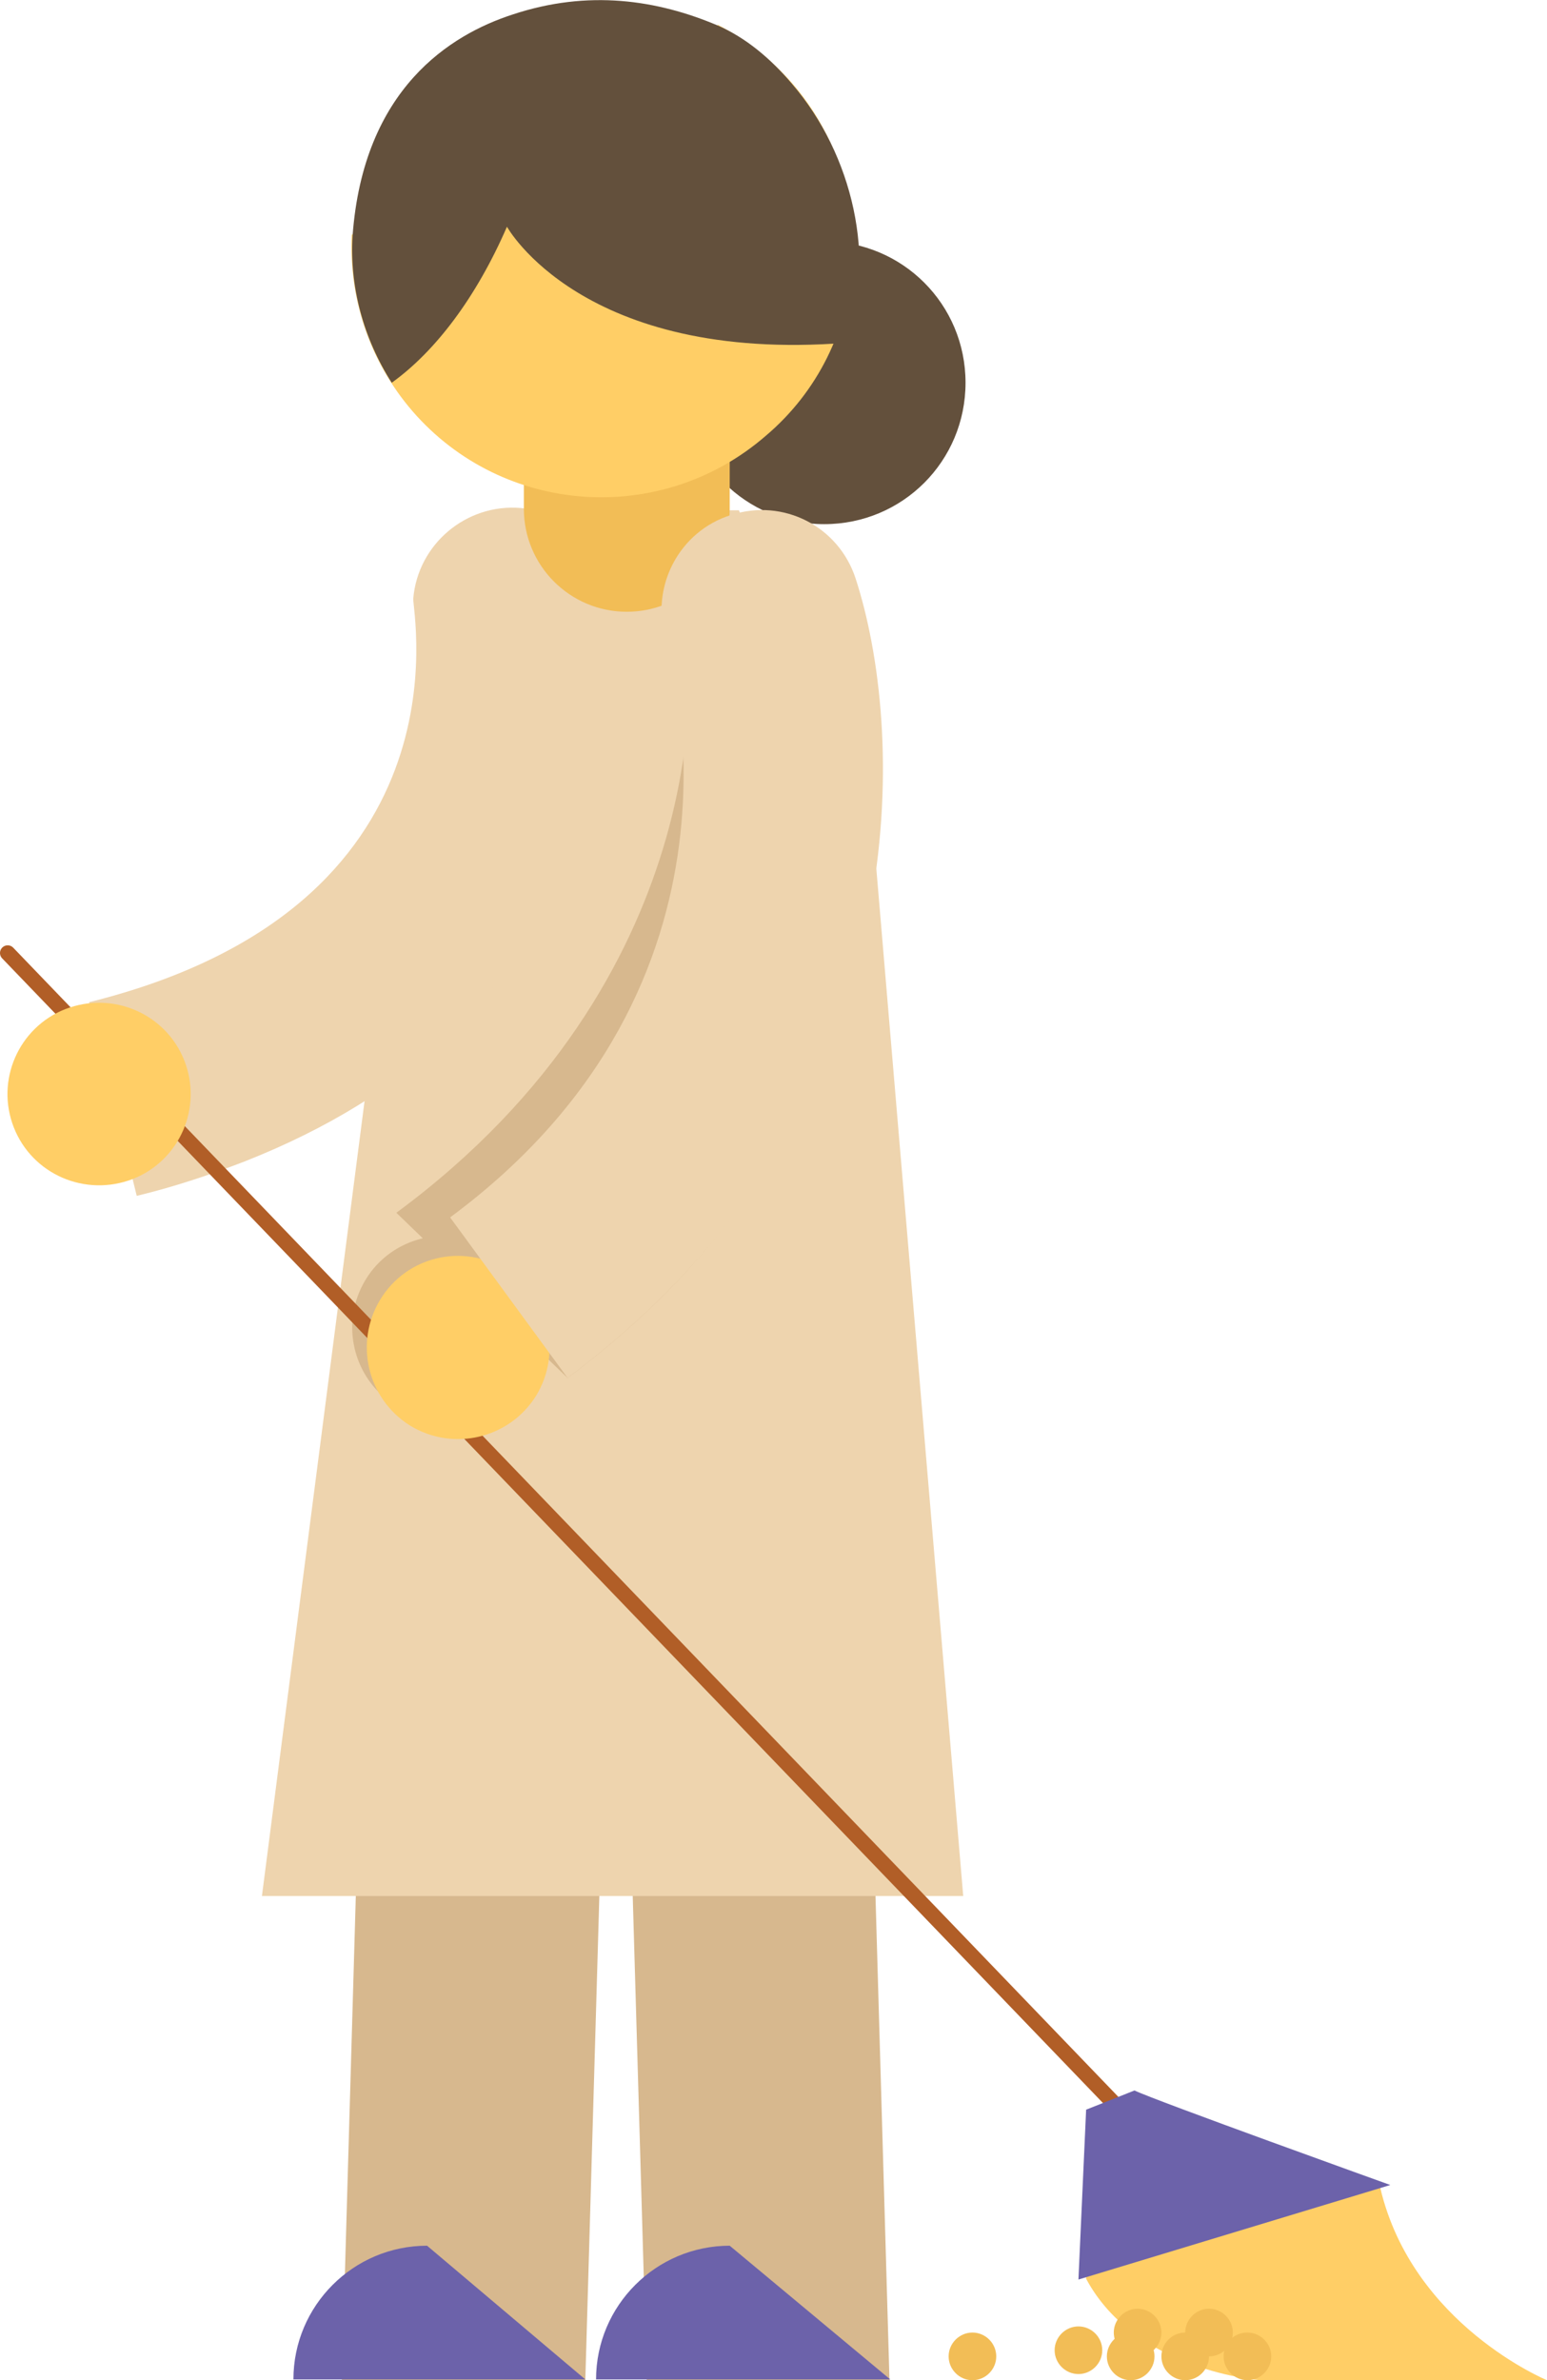 <?xml version="1.0" encoding="utf-8"?>
<!-- Generator: Adobe Illustrator 19.0.0, SVG Export Plug-In . SVG Version: 6.00 Build 0)  -->
<svg version="1.1" id="Layer_1" xmlns="http://www.w3.org/2000/svg" xmlns:xlink="http://www.w3.org/1999/xlink" x="0px" y="0px"
	 viewBox="0 0 201.4 309.7" style="enable-background:new 0 0 201.4 309.7;" xml:space="preserve">
<style type="text/css">
	.st0{fill:#FFCE66;}
	.st1{fill:#D7B88E;}
	.st2{fill:#EED4AE;}
	.st3{fill:#63503C;}
	.st4{fill:#F2BD56;}
	.st5{fill:#B15E27;stroke:#B15E27;stroke-width:2;stroke-linecap:round;stroke-miterlimit:10;}
	.st6{fill:#6C62AA;}
</style>
<g id="XMLID_202_">
	<path id="XMLID_238_" class="st0" d="M141.4,296.5c6.5,12.1,22.7,13.2,22.7,13.2h37.3c0,0-17.5-7.2-21.7-25l-25.6-1.5l-12.7,10
		V296.5z"/>
	<g id="XMLID_211_">
		<g id="XMLID_215_">
			<g id="XMLID_218_">
				<path id="XMLID_237_" class="st1" d="M115.8,309.7l-4.3-148.7c-22.8,0-29.2,0-31,0c-0.7,0-0.7,0-0.7,0c-30.4,0-31,0-31,0
					l-4.3,148.7h31.7l4-137.9l4,137.9H115.8z"/>
				<g id="XMLID_233_">
					<g id="XMLID_234_">
						<g id="XMLID_235_">
							<polygon id="XMLID_236_" class="st2" points="69.3,66.4 82.8,66.4 96.2,66.4 114,112 125.4,246.7 34.1,246.7 51.5,112 
															"/>
						</g>
					</g>
				</g>
				<path id="XMLID_232_" class="st1" d="M89.4,84.8l17.7-8.5c6.3,19.4,12,60.7-21.9,93.4c-3.4,3.3-7.2,6.5-11.3,9.6l-22.3-21.5
					C93.1,127.2,90,86.6,89.4,84.8z"/>
				<path id="XMLID_230_" class="st1" d="M47.6,166.5c-3.4,5.6-1.7,12.9,3.9,16.4c5.6,3.4,12.9,1.7,16.4-3.9
					c3.4-5.6,1.7-12.9-3.9-16.4C58.4,159.1,51,160.9,47.6,166.5z"/>
				<path id="XMLID_229_" class="st2" d="M11.6,130.4c50-12.4,42.1-50.7,42.2-52.5c0.6-7.1,6.9-12.4,14-11.8
					c7.1,0.6,12.4,6.8,11.8,13.9c-1.6,20.3-3.9,53.8-47.7,71.1c-4.4,1.7-9.1,3.3-14.1,4.5L11.6,130.4z"/>
				<path id="XMLID_227_" class="st3" d="M88.9,49.8c0,10.2,8.2,18.4,18.4,18.4c10.2,0,18.4-8.2,18.4-18.4
					c0-10.2-8.2-18.4-18.4-18.4C97.1,31.3,88.9,39.6,88.9,49.8z"/>
				<path id="XMLID_226_" class="st4" d="M81.6,79.6c-7.4,0-13.4-6-13.4-13.4V55.6H95v10.6C95,73.6,89,79.6,81.6,79.6z"/>
				<g id="XMLID_224_">
					<path id="XMLID_225_" class="st0" d="M103.1,10.8c-2.8-3.2-6.1-5.7-9.7-7.6c2.5,5.1,3.9,11.1,3.9,17.5c0,0-23.4,9.8-51.5,9.8
						c-0.4,8.1,2.2,16.4,7.9,23c11.8,13.6,32.4,15,46,3.2C113.4,45.1,114.9,24.4,103.1,10.8z"/>
				</g>
				<path id="XMLID_223_" class="st3" d="M66.7,1.9C76.6-1.4,85.6,0,93.4,3.3c3.7,1.6,6.9,4.3,9.7,7.6c8,9.3,11,22.9,7.1,33.7
					C75.8,47.3,66,29.5,66,29.5c-4,9.2-9.3,16.2-15,20.3c-3.7-5.8-5.5-12.5-5.1-19.1C47.3,11.5,58.7,4.5,66.7,1.9z"/>
				<line id="XMLID_222_" class="st5" x1="1" y1="124" x2="151.2" y2="280.1"/>
				<path id="XMLID_220_" class="st0" d="M49.5,169.1c-3.4,5.6-1.7,12.9,3.9,16.4c5.6,3.4,12.9,1.7,16.4-3.9
					c3.4-5.6,1.7-12.9-3.9-16.4C60.2,161.7,52.9,163.5,49.5,169.1z"/>
				<path id="XMLID_219_" class="st2" d="M95.2,67c6.8-2.2,14,1.5,16.2,8.3c6.3,19.4,7.7,61.7-26.2,94.4c-3.4,3.3-7.2,6.5-11.3,9.6
					l-15.3-20.9C100,127.8,87.3,85,86.7,83.2C84.6,76.4,88.4,69.1,95.2,67z"/>
			</g>
			<path id="XMLID_216_" class="st0" d="M1.8,146.7c2.4,6.1,9.3,9.1,15.5,6.7c6.1-2.4,9.1-9.3,6.7-15.4c-2.4-6.1-9.3-9.1-15.5-6.7
				C2.4,133.7-0.6,140.6,1.8,146.7z"/>
		</g>
		<g id="XMLID_212_">
			<path id="XMLID_214_" class="st6" d="M55.6,292.2c-9.6,0-17.4,7.8-17.4,17.4h38L55.6,292.2z"/>
			<path id="XMLID_213_" class="st6" d="M95,292.2c-9.6,0-17.4,7.8-17.4,17.4h38.3L95,292.2z"/>
		</g>
	</g>
	<path id="XMLID_210_" class="st6" d="M147.7,272c2.4,1.2,33.3,12.3,33.3,12.3l-40.6,12.3l1-22.1L147.7,272z"/>
	<path id="XMLID_209_" class="st4" d="M123.5,306.6c0,1.7,1.4,3.1,3.1,3.1c1.7,0,3.1-1.4,3.1-3.1c0-1.7-1.4-3.1-3.1-3.1
		C124.9,303.5,123.5,304.9,123.5,306.6z"/>
	<path id="XMLID_208_" class="st4" d="M159.3,306.6c0,1.7,1.4,3.1,3.1,3.1c1.7,0,3.1-1.4,3.1-3.1c0-1.7-1.4-3.1-3.1-3.1
		C160.6,303.5,159.3,304.9,159.3,306.6z"/>
	<path id="XMLID_207_" class="st4" d="M151.2,306.6c0,1.7,1.4,3.1,3.1,3.1c1.7,0,3.1-1.4,3.1-3.1c0-1.7-1.4-3.1-3.1-3.1
		C152.6,303.5,151.2,304.9,151.2,306.6z"/>
	<path id="XMLID_206_" class="st4" d="M144.1,306.6c0,1.7,1.4,3.1,3.1,3.1c1.7,0,3.1-1.4,3.1-3.1c0-1.7-1.4-3.1-3.1-3.1
		C145.5,303.5,144.1,304.9,144.1,306.6z"/>
	<path id="XMLID_205_" class="st4" d="M145,303.5c0,1.7,1.4,3.1,3.1,3.1c1.7,0,3.1-1.4,3.1-3.1c0-1.7-1.4-3.1-3.1-3.1
		C146.4,300.4,145,301.8,145,303.5z"/>
	<path id="XMLID_204_" class="st4" d="M137.3,305.8c0,1.7,1.4,3.1,3.1,3.1c1.7,0,3.1-1.4,3.1-3.1c0-1.7-1.4-3.1-3.1-3.1
		C138.7,302.7,137.3,304.1,137.3,305.8z"/>
	<path id="XMLID_203_" class="st4" d="M154.3,303.5c0,1.7,1.4,3.1,3.1,3.1c1.7,0,3.1-1.4,3.1-3.1c0-1.7-1.4-3.1-3.1-3.1
		C155.7,300.4,154.3,301.8,154.3,303.5z"/>
</g>
</svg>
